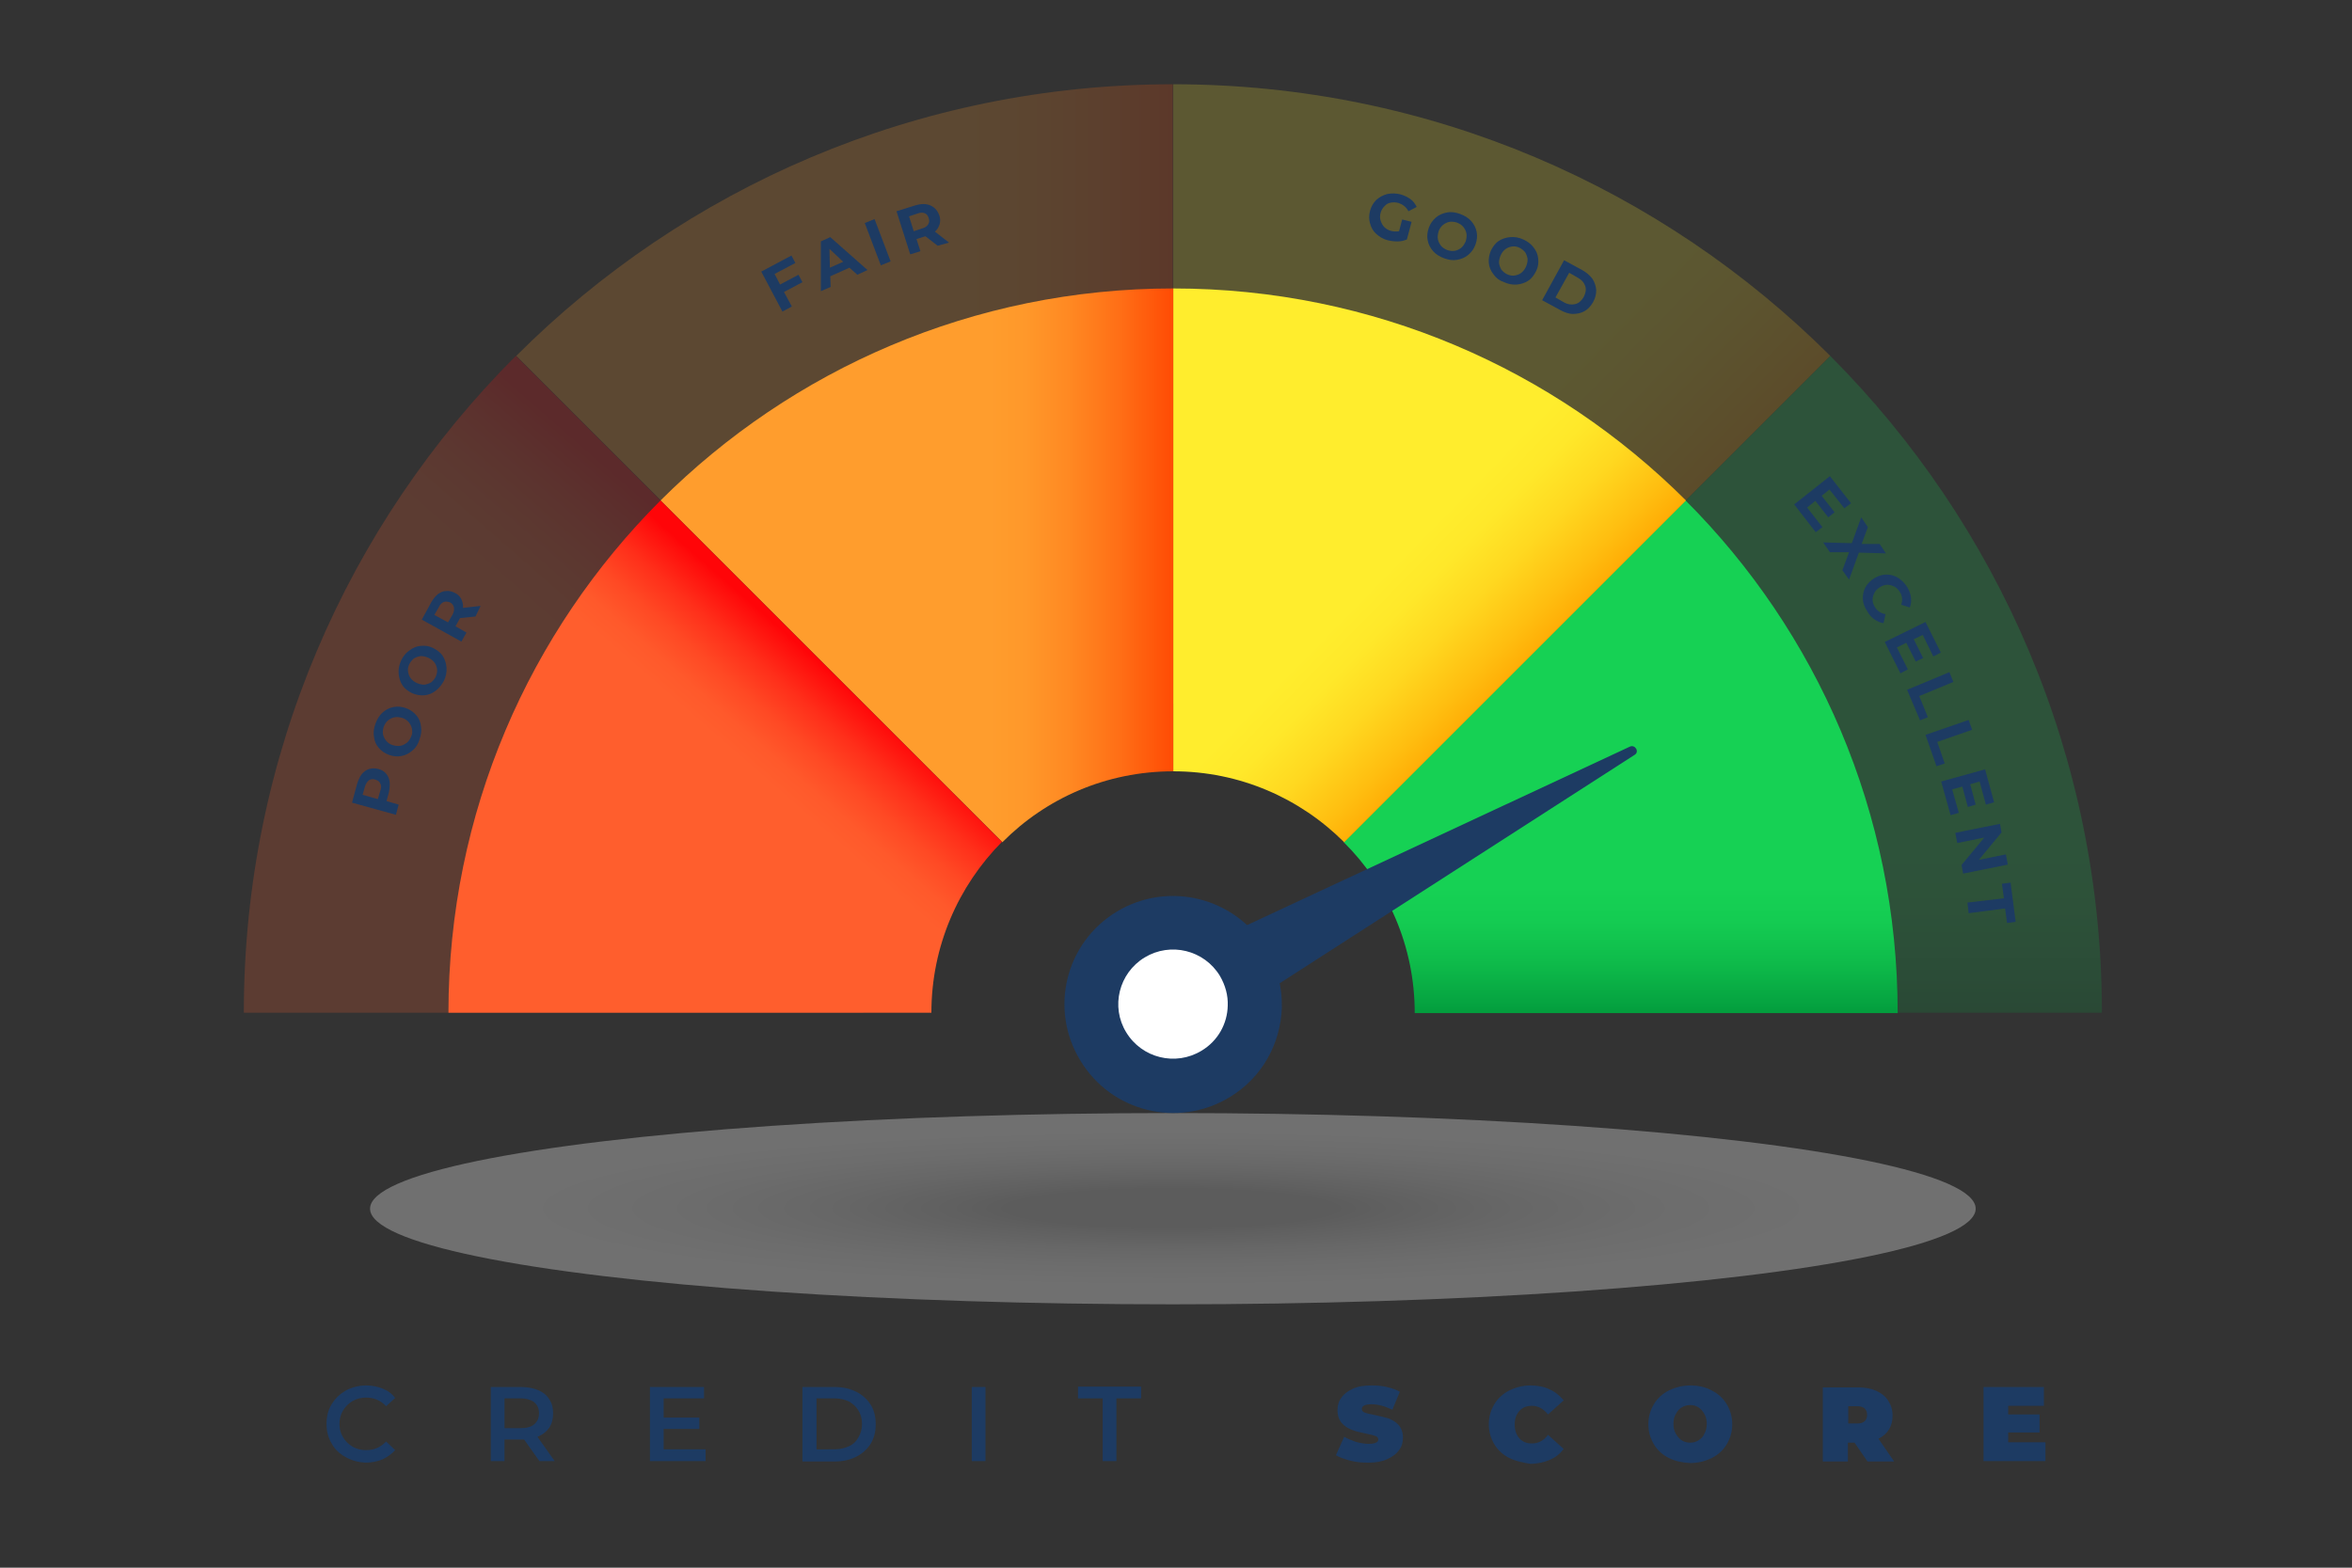 <?xml version="1.0" encoding="utf-8"?>
<!-- Generator: Adobe Illustrator 26.0.1, SVG Export Plug-In . SVG Version: 6.00 Build 0)  -->
<svg version="1.1" id="Layer_1" xmlns="http://www.w3.org/2000/svg" xmlns:xlink="http://www.w3.org/1999/xlink" x="0px" y="0px"
	 viewBox="0 0 600 400" style="enable-background:new 0 0 600 400;" xml:space="preserve">
<rect x="0" y="0" width="600" height="400" fill="#333333" stroke="none"/>
<style type="text/css">
	.st0{display:none;fill:#FFFFFF;}
	.st1{fill:#1D3B63;}
	.st2{opacity:0.3;fill:url(#SVGID_1_);}
	.st3{opacity:0.2;}
	.st4{fill:url(#SVGID_00000102514391275819337470000002324865017671694750_);}
	.st5{fill:url(#SVGID_00000070798399043742500220000001111382956972816017_);}
	.st6{fill:url(#SVGID_00000089564607367945812560000018276621242615330200_);}
	.st7{fill:url(#SVGID_00000001642953273513662920000013487170836129578668_);}
	.st8{fill:url(#SVGID_00000168111311071120511840000010139297488031814837_);}
	.st9{fill:url(#SVGID_00000180359370474680443780000004641745966283154337_);}
	.st10{fill:url(#SVGID_00000075879476311517606230000007870051077563152560_);}
	.st11{fill:url(#SVGID_00000116949980141506174870000007121102923785376393_);}
	.st12{fill:#FFFFFF;}
</style>
<g>
	<rect x="-70.5" y="-110.3" class="st0" width="744.8" height="595.9"/>
	<g>
		<path class="st1" d="M88.2,371.8c-1.5-0.8-2.8-2-3.6-3.5c-0.9-1.5-1.3-3.1-1.3-5c0-1.9,0.4-3.5,1.3-5c0.9-1.5,2.1-2.6,3.6-3.5
			c1.5-0.8,3.3-1.3,5.2-1.3c1.5,0,3,0.3,4.2,0.8c1.3,0.5,2.4,1.3,3.2,2.4l-2.3,2.1c-1.4-1.5-3.1-2.2-5.1-2.2c-1.3,0-2.5,0.3-3.5,0.9
			c-1,0.6-1.8,1.4-2.4,2.4c-0.6,1-0.9,2.2-0.9,3.4c0,1.3,0.3,2.4,0.9,3.4c0.6,1,1.4,1.8,2.4,2.4c1,0.6,2.2,0.9,3.5,0.9
			c2,0,3.7-0.7,5.1-2.2l2.3,2.2c-0.9,1-2,1.8-3.3,2.4c-1.3,0.5-2.7,0.8-4.3,0.8C91.5,373.1,89.8,372.7,88.2,371.8z"/>
		<path class="st1" d="M137.6,372.8l-3.9-5.5c-0.2,0-0.4,0-0.7,0h-4.3v5.5h-3.5v-18.9h7.8c1.6,0,3.1,0.3,4.3,0.8
			c1.2,0.5,2.2,1.3,2.8,2.3c0.7,1,1,2.2,1,3.6c0,1.4-0.3,2.7-1,3.7c-0.7,1-1.7,1.8-3,2.3l4.4,6.2H137.6z M136.3,357.8
			c-0.8-0.6-2-1-3.5-1h-4.1v7.6h4.1c1.5,0,2.7-0.3,3.5-1c0.8-0.7,1.2-1.6,1.2-2.8S137.1,358.5,136.3,357.8z"/>
		<path class="st1" d="M180,369.9v2.9h-14.2v-18.9h13.8v2.9h-10.3v4.9h9.1v2.9h-9.1v5.2H180z"/>
		<path class="st1" d="M204.7,353.9h8.3c2,0,3.8,0.4,5.4,1.2c1.6,0.8,2.8,1.9,3.7,3.3c0.9,1.4,1.3,3.1,1.3,5c0,1.9-0.4,3.5-1.3,5
			c-0.9,1.4-2.1,2.5-3.7,3.3c-1.6,0.8-3.4,1.2-5.4,1.2h-8.3V353.9z M212.9,369.8c1.4,0,2.6-0.3,3.7-0.8c1.1-0.5,1.9-1.3,2.4-2.3
			c0.6-1,0.9-2.1,0.9-3.4c0-1.3-0.3-2.4-0.9-3.4c-0.6-1-1.4-1.7-2.4-2.3c-1.1-0.5-2.3-0.8-3.7-0.8h-4.6v13H212.9z"/>
		<path class="st1" d="M247.9,353.9h3.5v18.9h-3.5V353.9z"/>
		<path class="st1" d="M281.3,356.8H275v-3h16.1v3h-6.3v16h-3.5V356.8z"/>
		<path class="st1" d="M344.5,372.7c-1.5-0.4-2.7-0.8-3.7-1.4l2.1-4.7c0.9,0.5,1.9,0.9,3,1.3c1.1,0.3,2.2,0.5,3.2,0.5
			c0.9,0,1.5-0.1,1.9-0.3c0.4-0.2,0.6-0.4,0.6-0.8c0-0.4-0.2-0.7-0.7-0.9c-0.5-0.2-1.3-0.4-2.4-0.6c-1.5-0.3-2.7-0.6-3.7-1
			c-1-0.4-1.8-0.9-2.5-1.7c-0.7-0.8-1.1-1.9-1.1-3.3c0-1.2,0.3-2.3,1-3.2c0.7-1,1.7-1.7,3-2.3c1.3-0.6,2.9-0.8,4.8-0.8
			c1.3,0,2.6,0.1,3.8,0.4c1.3,0.3,2.4,0.7,3.3,1.2l-1.9,4.6c-1.9-0.9-3.6-1.4-5.3-1.4c-1.6,0-2.5,0.4-2.5,1.2c0,0.4,0.2,0.7,0.7,0.9
			c0.5,0.2,1.3,0.4,2.4,0.6c1.4,0.3,2.7,0.6,3.7,0.9c1,0.4,1.9,0.9,2.6,1.7c0.7,0.8,1.1,1.9,1.1,3.2c0,1.2-0.3,2.3-1,3.2
			c-0.7,1-1.7,1.7-3,2.3c-1.3,0.6-2.9,0.9-4.8,0.9C347.5,373.2,346,373.1,344.5,372.7z"/>
		<path class="st1" d="M385,372c-1.6-0.8-2.9-2-3.8-3.5c-0.9-1.5-1.4-3.2-1.4-5.1c0-1.9,0.5-3.6,1.4-5.1c0.9-1.5,2.2-2.7,3.8-3.5
			c1.6-0.8,3.4-1.3,5.4-1.3c1.8,0,3.5,0.3,4.9,1c1.4,0.6,2.6,1.6,3.6,2.8l-4,3.6c-1.2-1.5-2.6-2.2-4.1-2.2c-1.3,0-2.4,0.4-3.2,1.3
			c-0.8,0.9-1.2,2-1.2,3.5c0,1.4,0.4,2.6,1.2,3.5c0.8,0.9,1.9,1.3,3.2,1.3c1.6,0,3-0.7,4.1-2.2l4,3.6c-0.9,1.2-2.1,2.2-3.6,2.8
			c-1.4,0.6-3.1,1-4.9,1C388.5,373.2,386.6,372.8,385,372z"/>
		<path class="st1" d="M425.7,372c-1.6-0.8-2.9-2-3.8-3.5c-0.9-1.5-1.4-3.2-1.4-5.1c0-1.9,0.5-3.6,1.4-5.1c0.9-1.5,2.2-2.7,3.8-3.5
			c1.6-0.8,3.5-1.3,5.5-1.3c2,0,3.9,0.4,5.5,1.3c1.6,0.8,2.9,2,3.8,3.5c0.9,1.5,1.4,3.2,1.4,5.1c0,1.9-0.5,3.6-1.4,5.1
			c-0.9,1.5-2.2,2.7-3.8,3.5c-1.6,0.8-3.5,1.3-5.5,1.3C429.1,373.2,427.3,372.8,425.7,372z M433.3,367.5c0.6-0.4,1.2-0.9,1.5-1.7
			c0.4-0.7,0.6-1.5,0.6-2.5c0-1-0.2-1.8-0.6-2.5c-0.4-0.7-0.9-1.3-1.5-1.7c-0.6-0.4-1.4-0.6-2.1-0.6c-0.8,0-1.5,0.2-2.2,0.6
			c-0.6,0.4-1.1,0.9-1.5,1.7c-0.4,0.7-0.6,1.5-0.6,2.5c0,1,0.2,1.8,0.6,2.5c0.4,0.7,0.9,1.3,1.5,1.7c0.6,0.4,1.4,0.6,2.2,0.6
			C431.9,368.1,432.7,367.9,433.3,367.5z"/>
		<path class="st1" d="M473.1,368.1h-1.7v4.8H465v-18.9h9.1c1.7,0,3.3,0.3,4.6,0.9c1.3,0.6,2.3,1.4,3,2.5c0.7,1.1,1.1,2.3,1.1,3.8
			c0,1.4-0.3,2.5-0.9,3.5c-0.6,1-1.5,1.8-2.7,2.4l4,5.8h-6.8L473.1,368.1z M475.7,359.4c-0.4-0.4-1.1-0.6-1.9-0.6h-2.3v4.4h2.3
			c0.9,0,1.5-0.2,1.9-0.6c0.4-0.4,0.6-0.9,0.6-1.6C476.3,360.3,476.1,359.8,475.7,359.4z"/>
		<path class="st1" d="M521.8,368v4.8H506v-18.9h15.4v4.8h-9.1v2.2h8v4.6h-8v2.5H521.8z"/>
	</g>
	
		<radialGradient id="SVGID_1_" cx="-1537.923" cy="1554.366" r="63.811" gradientTransform="matrix(3.21 0 0 0.383 5235.459 -287.031)" gradientUnits="userSpaceOnUse">
		<stop  offset="0.199" style="stop-color:#BABABA"/>
		<stop  offset="0.265" style="stop-color:#C6C6C6"/>
		<stop  offset="0.431" style="stop-color:#DFDFDF"/>
		<stop  offset="0.604" style="stop-color:#F1F1F1"/>
		<stop  offset="0.788" style="stop-color:#FCFCFC"/>
		<stop  offset="1" style="stop-color:#FFFFFF"/>
	</radialGradient>
	<ellipse class="st2" cx="299.2" cy="308.4" rx="204.8" ry="24.4"/>
	<g>
		<g class="st3">
			
				<linearGradient id="SVGID_00000045617330681776429580000008049533083767298745_" gradientUnits="userSpaceOnUse" x1="445.674" y1="261.541" x2="445.674" y2="217.416">
				<stop  offset="0" style="stop-color:#00963A"/>
				<stop  offset="0.158" style="stop-color:#06A541"/>
				<stop  offset="0.471" style="stop-color:#0FBD4B"/>
				<stop  offset="0.76" style="stop-color:#14CC52"/>
				<stop  offset="1" style="stop-color:#16D154"/>
			</linearGradient>
			<path style="fill:url(#SVGID_00000045617330681776429580000008049533083767298745_);" d="M466.9,90.8L411,146.7l-55.9,55.9
				c14.3,14.3,23.1,34,23.1,55.8h79h79C536.2,192.9,509.7,133.7,466.9,90.8z"/>
			
				<linearGradient id="SVGID_00000026157126352234885870000007127067946152081074_" gradientUnits="userSpaceOnUse" x1="403.848" y1="155.485" x2="365.336" y2="117.759">
				<stop  offset="0" style="stop-color:#FFAC05"/>
				<stop  offset="0.182" style="stop-color:#FFBE10"/>
				<stop  offset="0.494" style="stop-color:#FFD820"/>
				<stop  offset="0.776" style="stop-color:#FFE82A"/>
				<stop  offset="1" style="stop-color:#FFED2D"/>
			</linearGradient>
			<path style="fill:url(#SVGID_00000026157126352234885870000007127067946152081074_);" d="M299.3,21.5v79v79
				c21.8,0,41.6,8.8,55.8,23.1l55.9-55.9l55.9-55.9C424,48,364.8,21.5,299.3,21.5z"/>
			
				<linearGradient id="SVGID_00000062173572042512179030000006749766901795490734_" gradientUnits="userSpaceOnUse" x1="298.4" y1="112.033" x2="239.433" y2="112.033">
				<stop  offset="0" style="stop-color:#FF4D05"/>
				<stop  offset="0.277" style="stop-color:#FF6E16"/>
				<stop  offset="0.553" style="stop-color:#FF8822"/>
				<stop  offset="0.802" style="stop-color:#FF982A"/>
				<stop  offset="1" style="stop-color:#FF9D2D"/>
			</linearGradient>
			<path style="fill:url(#SVGID_00000062173572042512179030000006749766901795490734_);" d="M131.7,90.8l55.9,55.9l55.8,55.9h0
				c14.3-14.3,34-23.1,55.8-23.1v-79v-79C233.8,21.5,174.5,48,131.7,90.8z"/>
			
				<linearGradient id="SVGID_00000031919171286107069020000009915966761207851147_" gradientUnits="userSpaceOnUse" x1="194.324" y1="153.154" x2="167.601" y2="183.806">
				<stop  offset="0" style="stop-color:#FF0508"/>
				<stop  offset="4.606551e-02" style="stop-color:#FF0C0B"/>
				<stop  offset="0.322" style="stop-color:#FF2F1A"/>
				<stop  offset="0.581" style="stop-color:#FF4924"/>
				<stop  offset="0.815" style="stop-color:#FF592B"/>
				<stop  offset="1" style="stop-color:#FF5E2D"/>
			</linearGradient>
			<path style="fill:url(#SVGID_00000031919171286107069020000009915966761207851147_);" d="M187.5,146.7l-55.9-55.9
				c-42.9,42.9-69.4,102.1-69.4,167.6h79h79c0-21.8,8.8-41.6,23.1-55.8L187.5,146.7z"/>
		</g>
		<g>
			
				<linearGradient id="SVGID_00000064337514070469276600000009920048995447098810_" gradientUnits="userSpaceOnUse" x1="413.461" y1="260.859" x2="413.461" y2="226.442">
				<stop  offset="0" style="stop-color:#00963A"/>
				<stop  offset="0.158" style="stop-color:#06A541"/>
				<stop  offset="0.471" style="stop-color:#0FBD4B"/>
				<stop  offset="0.76" style="stop-color:#14CC52"/>
				<stop  offset="1" style="stop-color:#16D154"/>
			</linearGradient>
			<path style="fill:url(#SVGID_00000064337514070469276600000009920048995447098810_);" d="M430,127.7l-43.6,43.6l-43.6,43.6
				c11.2,11.1,18.1,26.5,18.1,43.6h61.6h61.6C484.1,207.3,463.4,161.1,430,127.7z"/>
			
				<linearGradient id="SVGID_00000034803541523164730510000012741509343907090843_" gradientUnits="userSpaceOnUse" x1="380.838" y1="178.138" x2="350.799" y2="148.712">
				<stop  offset="0" style="stop-color:#FFAC05"/>
				<stop  offset="0.182" style="stop-color:#FFBE10"/>
				<stop  offset="0.494" style="stop-color:#FFD820"/>
				<stop  offset="0.776" style="stop-color:#FFE82A"/>
				<stop  offset="1" style="stop-color:#FFED2D"/>
			</linearGradient>
			<path style="fill:url(#SVGID_00000034803541523164730510000012741509343907090843_);" d="M299.3,73.6v61.6v61.6
				c17,0,32.4,6.9,43.6,18.1l43.6-43.6l43.6-43.6C396.6,94.3,350.4,73.6,299.3,73.6z"/>
			
				<linearGradient id="SVGID_00000082360014601582138510000017047593566945832083_" gradientUnits="userSpaceOnUse" x1="298.591" y1="144.246" x2="252.597" y2="144.246">
				<stop  offset="0" style="stop-color:#FF4D05"/>
				<stop  offset="0.277" style="stop-color:#FF6E16"/>
				<stop  offset="0.553" style="stop-color:#FF8822"/>
				<stop  offset="0.802" style="stop-color:#FF982A"/>
				<stop  offset="1" style="stop-color:#FF9D2D"/>
			</linearGradient>
			<path style="fill:url(#SVGID_00000082360014601582138510000017047593566945832083_);" d="M168.5,127.7l43.6,43.6l43.6,43.6h0
				c11.1-11.2,26.5-18.1,43.6-18.1v-61.6V73.6C248.2,73.6,202,94.3,168.5,127.7z"/>
			
				<linearGradient id="SVGID_00000047777394274246859190000005661103156604622476_" gradientUnits="userSpaceOnUse" x1="217.413" y1="176.32" x2="196.57" y2="200.228">
				<stop  offset="0" style="stop-color:#FF0508"/>
				<stop  offset="4.606551e-02" style="stop-color:#FF0C0B"/>
				<stop  offset="0.322" style="stop-color:#FF2F1A"/>
				<stop  offset="0.581" style="stop-color:#FF4924"/>
				<stop  offset="0.815" style="stop-color:#FF592B"/>
				<stop  offset="1" style="stop-color:#FF5E2D"/>
			</linearGradient>
			<path style="fill:url(#SVGID_00000047777394274246859190000005661103156604622476_);" d="M212.1,171.3l-43.6-43.6
				c-33.4,33.4-54.1,79.6-54.1,130.7H176h61.6c0-17,6.9-32.4,18-43.6L212.1,171.3z"/>
		</g>
		<g>
			<g>
				<path class="st1" d="M464.9,134.5l-1.7,1.3l-5.5-7.1l9.1-7.2l5.4,6.9l-1.7,1.3l-3.8-4.8l-2,1.6l3.3,4.2l-1.6,1.3l-3.3-4.2
					l-2.1,1.7L464.9,134.5z"/>
				<path class="st1" d="M470,145.5l1.7-4.6l-4.9,0l-1.7-2.5l7.3,0.2l2.4-6.6l1.7,2.5l-1.6,4.3l4.6,0l1.6,2.4l-6.9-0.2l-2.5,6.9
					L470,145.5z"/>
				<path class="st1" d="M475.2,152.8c0-1.1,0.2-2.1,0.7-3c0.5-0.9,1.3-1.7,2.3-2.3c1-0.6,2-0.9,3.1-0.9c1.1,0,2.1,0.3,3,0.9
					c0.9,0.6,1.7,1.4,2.3,2.4c0.5,0.9,0.8,1.7,0.9,2.6c0.1,0.9,0,1.7-0.3,2.5l-2.2-0.7c0.4-1.1,0.3-2.2-0.3-3.2
					c-0.4-0.6-0.8-1.1-1.4-1.4c-0.6-0.3-1.2-0.5-1.8-0.5c-0.6,0-1.3,0.2-1.9,0.6c-0.6,0.4-1.1,0.8-1.4,1.4c-0.3,0.6-0.5,1.2-0.5,1.8
					c0,0.6,0.2,1.3,0.6,1.9c0.6,1,1.5,1.6,2.7,1.8l-0.5,2.3c-0.9-0.1-1.6-0.5-2.4-1c-0.7-0.5-1.3-1.2-1.8-2.1
					C475.6,154.9,475.3,153.9,475.2,152.8z"/>
				<path class="st1" d="M486.7,170.8l-1.9,1l-4-8l10.4-5.1l3.9,7.8l-1.9,1l-2.7-5.5l-2.3,1.1l2.4,4.8l-1.9,0.9l-2.4-4.8l-2.4,1.2
					L486.7,170.8z"/>
				<path class="st1" d="M497.3,171.5l1,2.5l-8.7,3.6l2.2,5.4l-2,0.8l-3.3-7.8L497.3,171.5z"/>
				<path class="st1" d="M502.2,183.7l0.9,2.5l-8.9,3.1l1.9,5.5l-2.1,0.7l-2.8-8L502.2,183.7z"/>
				<path class="st1" d="M499.7,207.4l-2.1,0.6l-2.4-8.6l11.2-3.1l2.3,8.4l-2.1,0.6l-1.6-5.9l-2.4,0.7l1.4,5.2l-2,0.6l-1.4-5.2
					l-2.6,0.7L499.7,207.4z"/>
				<path class="st1" d="M512.2,220.6l-11.4,2.3l-0.4-2.2l5.8-7l-6.9,1.4l-0.5-2.6l11.4-2.3l0.4,2.2l-5.8,7l6.9-1.4L512.2,220.6z"/>
				<path class="st1" d="M511.2,229.2l-0.5-3.7l2.2-0.3l1.3,10l-2.2,0.3l-0.5-3.7l-9.3,1.2l-0.3-2.7L511.2,229.2z"/>
			</g>
			<g>
				<path class="st1" d="M357.7,56l2.4,0.6l-1.2,4.5c-0.7,0.3-1.5,0.5-2.4,0.5c-0.9,0-1.7-0.1-2.5-0.3c-1.2-0.3-2.1-0.9-2.9-1.6
					c-0.8-0.7-1.3-1.6-1.6-2.7c-0.3-1-0.3-2.1,0-3.2c0.3-1.1,0.8-2,1.6-2.8c0.8-0.7,1.7-1.2,2.8-1.5c1.1-0.2,2.2-0.2,3.4,0.1
					c1,0.3,1.8,0.7,2.5,1.2c0.7,0.5,1.2,1.2,1.6,2l-2.1,1.1c-0.6-1.1-1.4-1.7-2.5-2.1c-0.7-0.2-1.4-0.2-2-0.1
					c-0.6,0.1-1.2,0.4-1.6,0.9c-0.5,0.5-0.8,1-1,1.7c-0.2,0.7-0.2,1.4,0,2c0.2,0.6,0.5,1.2,0.9,1.6c0.5,0.5,1,0.8,1.7,1
					c0.7,0.2,1.5,0.2,2.1,0.1L357.7,56z"/>
				<path class="st1" d="M365.6,64.1c-0.7-0.8-1.2-1.7-1.4-2.8c-0.2-1-0.1-2.1,0.3-3.2c0.4-1.1,1-1.9,1.8-2.6
					c0.8-0.7,1.8-1.1,2.9-1.3c1.1-0.2,2.2,0,3.3,0.4c1.1,0.4,2.1,1,2.8,1.8c0.7,0.8,1.2,1.7,1.4,2.8c0.2,1,0.1,2.1-0.3,3.2
					c-0.4,1.1-1,1.9-1.8,2.6c-0.8,0.7-1.8,1.1-2.9,1.3c-1.1,0.2-2.2,0-3.3-0.4C367.3,65.5,366.3,64.9,365.6,64.1z M371.1,64
					c0.6-0.1,1.2-0.4,1.7-0.8c0.5-0.4,0.8-1,1.1-1.6c0.2-0.7,0.3-1.3,0.2-2c-0.1-0.6-0.4-1.2-0.8-1.7c-0.4-0.5-0.9-0.8-1.6-1.1
					c-0.6-0.2-1.3-0.3-1.9-0.2c-0.6,0.1-1.2,0.4-1.7,0.8c-0.5,0.4-0.9,1-1.1,1.6c-0.2,0.7-0.3,1.3-0.2,2c0.1,0.6,0.4,1.2,0.8,1.7
					c0.4,0.5,0.9,0.8,1.6,1.1C369.8,64,370.4,64.1,371.1,64z"/>
				<path class="st1" d="M381,70c-0.7-0.9-1.1-1.8-1.2-2.9c-0.1-1.1,0.1-2.1,0.5-3.1c0.5-1,1.1-1.9,2-2.5c0.9-0.6,1.9-0.9,3-1
					c1.1-0.1,2.2,0.1,3.3,0.6c1.1,0.5,2,1.2,2.6,2c0.7,0.9,1.1,1.8,1.2,2.9c0.1,1.1,0,2.1-0.5,3.1c-0.5,1-1.1,1.9-2,2.5
					c-0.9,0.6-1.9,0.9-2.9,1c-1.1,0.1-2.2-0.1-3.3-0.6C382.5,71.6,381.6,70.9,381,70z M386.4,70.3c0.6-0.1,1.2-0.3,1.7-0.7
					c0.5-0.4,0.9-0.9,1.2-1.6c0.3-0.7,0.4-1.3,0.4-1.9c-0.1-0.6-0.3-1.2-0.6-1.7c-0.4-0.5-0.9-0.9-1.5-1.2c-0.6-0.3-1.3-0.4-1.9-0.3
					c-0.6,0.1-1.2,0.3-1.7,0.7c-0.5,0.4-0.9,0.9-1.2,1.6c-0.3,0.7-0.4,1.3-0.4,1.9c0.1,0.6,0.3,1.2,0.6,1.7c0.4,0.5,0.9,0.9,1.5,1.2
					C385.2,70.3,385.8,70.4,386.4,70.3z"/>
				<path class="st1" d="M399,66.4l4.6,2.5c1.1,0.6,2,1.4,2.6,2.2c0.6,0.9,0.9,1.8,1,2.9c0,1-0.2,2-0.8,3.1c-0.6,1-1.3,1.8-2.2,2.3
					c-0.9,0.5-1.9,0.7-2.9,0.7c-1.1,0-2.2-0.4-3.3-1l-4.6-2.5L399,66.4z M398.9,77.1c1,0.6,2,0.7,2.9,0.5c0.9-0.2,1.6-0.8,2.2-1.8
					c0.5-1,0.7-1.9,0.4-2.8c-0.3-0.9-0.9-1.6-2-2.2l-2.1-1.2l-3.5,6.3L398.9,77.1z"/>
			</g>
			<g>
				<path class="st1" d="M197.6,69.9l1.4,2.7l4.7-2.5l1,1.9l-4.7,2.5l2,3.7l-2.4,1.3l-5.4-10.2l7.7-4.1l1,1.9L197.6,69.9z"/>
				<path class="st1" d="M216.7,68.3l-4.9,2.2l0.1,2.7l-2.5,1.1l0-12.7l2.4-1.1l9.5,8.4l-2.6,1.2L216.7,68.3z M215.1,66.8l-3.5-3.3
					l0.1,4.8L215.1,66.8z"/>
				<path class="st1" d="M220.6,56.9l2.5-1l4.1,10.8l-2.5,1L220.6,56.9z"/>
				<path class="st1" d="M239.2,62.7l-3.1-2.4l-0.1,0l-2.2,0.7l1,3.1l-2.6,0.8l-3.5-11l4.8-1.5c1-0.3,1.9-0.4,2.7-0.3
					c0.8,0.1,1.5,0.4,2.1,0.9c0.6,0.5,1,1.1,1.3,1.9c0.3,0.8,0.3,1.6,0.1,2.3c-0.2,0.7-0.6,1.4-1.2,1.9l3.6,2.8L239.2,62.7z
					 M235.9,54.4c-0.5-0.2-1.1-0.2-1.9,0.1l-2.1,0.7l1.2,3.8l2.1-0.7c0.8-0.2,1.3-0.6,1.6-1.1c0.3-0.5,0.3-1,0.1-1.6
					C236.7,55,236.4,54.6,235.9,54.4z"/>
			</g>
			<g>
				<path class="st1" d="M92.3,197.5c0.5-0.6,1.2-1.1,1.9-1.3c0.7-0.2,1.5-0.2,2.3,0c0.8,0.2,1.5,0.6,2,1.2c0.5,0.6,0.8,1.3,0.9,2.1
					c0.1,0.8,0,1.7-0.2,2.7l-0.6,2.2l3.1,0.9l-0.7,2.6l-11.2-3.1l1.3-4.8C91.4,199,91.8,198.2,92.3,197.5z M97,199.9
					c-0.2-0.5-0.6-0.8-1.3-1c-0.6-0.2-1.2-0.1-1.6,0.2c-0.4,0.3-0.8,0.9-1,1.6l-0.6,2.1l3.9,1.1l0.6-2.1
					C97.3,201,97.3,200.4,97,199.9z"/>
				<path class="st1" d="M105.2,191.5c-0.8,0.7-1.7,1.2-2.8,1.4c-1,0.2-2.1,0.1-3.2-0.3c-1.1-0.4-1.9-1-2.6-1.8
					c-0.7-0.8-1.1-1.8-1.2-2.9c-0.2-1.1,0-2.2,0.4-3.3c0.4-1.1,1-2.1,1.8-2.8c0.8-0.7,1.7-1.2,2.8-1.4c1-0.2,2.1-0.1,3.2,0.3
					c1.1,0.4,1.9,1,2.6,1.8c0.7,0.8,1.1,1.8,1.2,2.9c0.2,1.1,0,2.2-0.4,3.3C106.7,189.8,106.1,190.8,105.2,191.5z M105.1,186
					c-0.1-0.6-0.4-1.2-0.8-1.7c-0.4-0.5-1-0.9-1.6-1.1c-0.7-0.2-1.3-0.3-2-0.2c-0.6,0.1-1.2,0.4-1.7,0.8c-0.5,0.4-0.8,0.9-1.1,1.6
					c-0.2,0.6-0.3,1.3-0.2,1.9c0.1,0.6,0.4,1.2,0.8,1.7c0.4,0.5,1,0.9,1.6,1.1c0.7,0.2,1.3,0.3,2,0.2c0.6-0.1,1.2-0.4,1.7-0.8
					c0.5-0.4,0.8-0.9,1.1-1.6C105.2,187.3,105.2,186.7,105.1,186z"/>
				<path class="st1" d="M111.2,176.2c-0.9,0.7-1.8,1.1-2.9,1.2c-1.1,0.1-2.1-0.1-3.1-0.5c-1-0.5-1.9-1.1-2.5-2
					c-0.6-0.9-0.9-1.9-1-3c-0.1-1.1,0.1-2.2,0.6-3.3c0.5-1.1,1.2-2,2.1-2.6c0.9-0.7,1.8-1.1,2.9-1.2c1.1-0.1,2.1,0,3.1,0.5
					c1,0.5,1.9,1.1,2.5,2c0.6,0.9,0.9,1.9,1,3c0.1,1.1-0.1,2.2-0.6,3.3C112.7,174.7,112.1,175.5,111.2,176.2z M111.5,170.7
					c-0.1-0.6-0.3-1.2-0.7-1.7c-0.4-0.5-0.9-0.9-1.6-1.2c-0.7-0.3-1.3-0.4-1.9-0.4c-0.6,0.1-1.2,0.3-1.7,0.6
					c-0.5,0.4-0.9,0.9-1.2,1.5c-0.3,0.6-0.4,1.3-0.3,1.9c0.1,0.6,0.3,1.2,0.7,1.7c0.4,0.5,0.9,0.9,1.6,1.2c0.7,0.3,1.3,0.4,1.9,0.4
					c0.6-0.1,1.2-0.3,1.7-0.6c0.5-0.4,0.9-0.9,1.2-1.5C111.4,172,111.6,171.4,111.5,170.7z"/>
				<path class="st1" d="M121.3,157.3l-3.9,0.4l-0.1,0.1l-1.1,2l2.8,1.6l-1.3,2.3l-10.1-5.6l2.4-4.4c0.5-0.9,1.1-1.6,1.7-2.1
					c0.7-0.5,1.4-0.8,2.1-0.8c0.7-0.1,1.5,0.1,2.3,0.5c0.8,0.4,1.3,1,1.6,1.6c0.3,0.7,0.5,1.4,0.4,2.2l4.5-0.5L121.3,157.3z
					 M113.2,153.6c-0.5,0.2-1,0.7-1.3,1.4l-1.1,1.9l3.5,1.9l1.1-1.9c0.4-0.7,0.5-1.3,0.4-1.9c-0.1-0.5-0.4-1-1-1.3
					C114.2,153.5,113.7,153.4,113.2,153.6z"/>
			</g>
		</g>
		<path class="st1" d="M294.2,247.2l121.6-56.7c1.3-0.6,2.5,1.3,1.2,2.1c0,0-112.8,72.6-112.8,72.6
			C291.6,272.7,281.2,254,294.2,247.2L294.2,247.2z"/>
		<path class="st1" d="M284.9,232.6c13.1-7.9,30.1-3.7,38.1,9.4c2.9,4.7,4.1,10,4,15.1c-0.3,9.1-5,17.9-13.4,22.9
			c-13.1,7.9-30.1,3.7-38-9.4C267.6,257.5,271.8,240.5,284.9,232.6z"/>
		<path class="st12" d="M292,244.3c6.6-4,15.2-1.9,19.2,4.7c1.4,2.4,2.1,5,2,7.6c-0.1,4.6-2.5,9-6.7,11.5c-6.6,4-15.2,1.9-19.2-4.7
			C283.3,256.9,285.4,248.3,292,244.3z"/>
	</g>
</g>
</svg>
